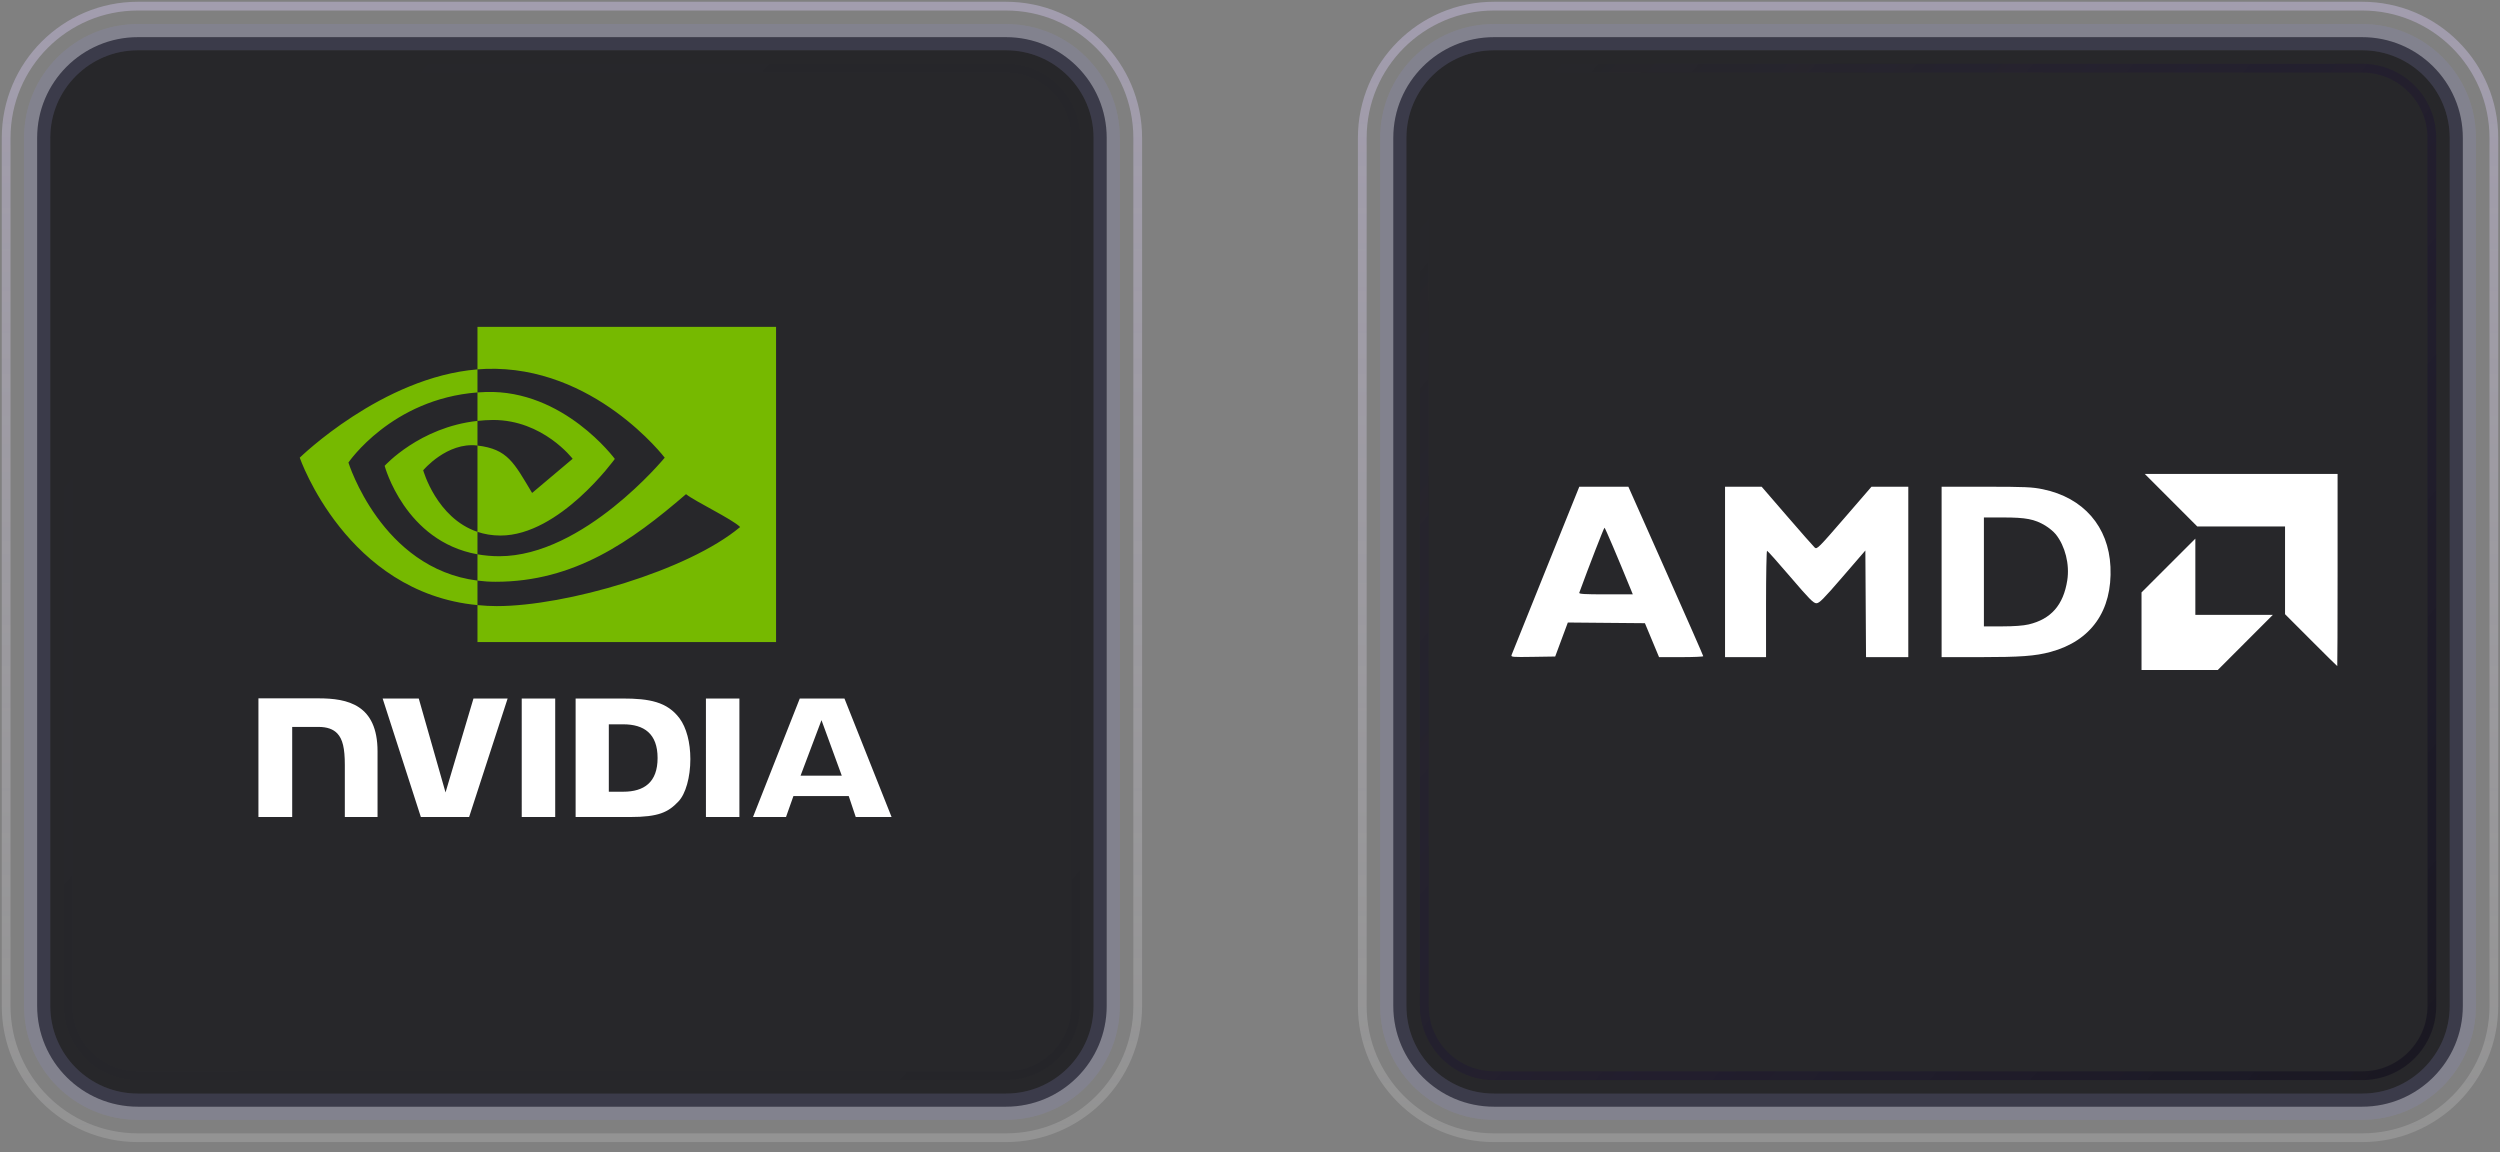 <svg width="230" height="106" viewBox="0 0 230 106" fill="none" xmlns="http://www.w3.org/2000/svg">
<rect x="0" y="0" width="230" height="106" fill="#808080" stroke="none"/>
<path d="M92.547 3.417H12.687C7.567 3.417 3.417 7.567 3.417 12.687V92.547C3.417 97.666 7.567 101.817 12.687 101.817H92.547C97.666 101.817 101.817 97.666 101.817 92.547V12.687C101.817 7.567 97.666 3.417 92.547 3.417Z" fill="#27272A"/>
<g opacity="0.2">
<path d="M92.547 3.417H12.687C7.567 3.417 3.417 7.567 3.417 12.687V92.547C3.417 97.666 7.567 101.817 12.687 101.817H92.547C97.666 101.817 101.817 97.666 101.817 92.547V12.687C101.817 7.567 97.666 3.417 92.547 3.417Z" stroke="#B0AEF9" stroke-width="2.417"/>
<path d="M92.547 3.417H12.687C7.567 3.417 3.417 7.567 3.417 12.687V92.547C3.417 97.666 7.567 101.817 12.687 101.817H92.547C97.666 101.817 101.817 97.666 101.817 92.547V12.687C101.817 7.567 97.666 3.417 92.547 3.417Z" stroke="black" stroke-opacity="0.2" stroke-width="2.417"/>
</g>
<path opacity="0.4" d="M92.549 6.271H12.688C9.144 6.271 6.271 9.144 6.271 12.688V92.549C6.271 96.093 9.144 98.966 12.688 98.966H92.549C96.093 98.966 98.966 96.093 98.966 92.549V12.688C98.966 9.144 96.093 6.271 92.549 6.271Z" stroke="url(#paint0_linear_7_627)" stroke-opacity="0.1" stroke-width="0.806"/>
<path d="M92.549 0.565H12.687C5.992 0.565 0.565 5.992 0.565 12.687V92.549C0.565 99.243 5.992 104.67 12.687 104.67H92.549C99.243 104.67 104.67 99.243 104.67 92.549V12.687C104.67 5.992 99.243 0.565 92.549 0.565Z" stroke="url(#paint1_linear_7_627)" stroke-width="0.806"/>
<path fill-rule="evenodd" clip-rule="evenodd" d="M47.999 64.263L48 75.166H51.079V64.263L47.999 64.263ZM23.776 64.248V75.166H26.882V66.875L29.289 66.876C30.086 66.876 30.654 67.075 31.038 67.484C31.525 68.004 31.724 68.84 31.724 70.371V75.166H34.734V69.134C34.734 64.828 31.989 64.248 29.305 64.248L23.776 64.248ZM52.957 64.263V75.166H57.951C60.612 75.166 61.48 74.723 62.42 73.731C63.084 73.034 63.513 71.505 63.513 69.834C63.513 68.302 63.15 66.934 62.516 66.083C61.375 64.56 59.732 64.263 57.278 64.263H52.957ZM56.011 66.637H57.335C59.256 66.637 60.498 67.499 60.498 69.737C60.498 71.976 59.256 72.838 57.335 72.838H56.011V66.637ZM43.559 64.263L40.989 72.904L38.526 64.263L35.203 64.263L38.719 75.166H43.158L46.702 64.263H43.559H43.559ZM64.946 75.166H68.025V64.264L64.945 64.263L64.946 75.166ZM73.578 64.266L69.278 75.162H72.314L72.995 73.236H78.083L78.727 75.162H82.024L77.691 64.266L73.578 64.266ZM75.577 66.254L77.442 71.359H73.653L75.577 66.254Z" fill="white"/>
<path fill-rule="evenodd" clip-rule="evenodd" d="M43.928 38.723V36.104C44.185 36.085 44.443 36.072 44.7 36.064C51.864 35.839 56.564 42.22 56.564 42.22C56.564 42.22 51.488 49.27 46.045 49.27C45.261 49.27 44.56 49.144 43.928 48.931V40.989C46.717 41.325 47.277 42.557 48.954 45.352L52.683 42.208C52.683 42.208 49.962 38.638 45.373 38.638C44.873 38.638 44.396 38.673 43.928 38.723ZM43.928 30.07V33.983C44.184 33.962 44.442 33.946 44.7 33.937C54.663 33.601 61.154 42.107 61.154 42.107C61.154 42.107 53.698 51.173 45.931 51.173C45.22 51.173 44.554 51.107 43.928 50.996V53.415C44.463 53.483 45.018 53.523 45.597 53.523C52.824 53.523 58.051 49.832 63.113 45.463C63.951 46.135 67.387 47.77 68.093 48.486C63.281 52.515 52.066 55.762 45.708 55.762C45.113 55.76 44.519 55.729 43.928 55.669V59.068H71.398V30.07H43.928L43.928 30.07ZM43.928 48.931V50.996C37.242 49.804 35.387 42.856 35.387 42.856C35.387 42.856 38.597 39.299 43.928 38.723V40.989C43.924 40.989 43.921 40.987 43.917 40.987C41.12 40.651 38.934 43.265 38.934 43.265C38.934 43.265 40.159 47.665 43.928 48.931ZM32.055 42.554C32.055 42.554 36.016 36.708 43.928 36.104V33.983C35.165 34.686 27.577 42.107 27.577 42.107C27.577 42.107 31.874 54.532 43.928 55.669L43.928 53.415C35.083 52.302 32.055 42.554 32.055 42.554Z" fill="#76B900"/>
<path d="M217.312 3.417H137.451C132.332 3.417 128.182 7.567 128.182 12.687V92.547C128.182 97.666 132.332 101.817 137.451 101.817H217.312C222.431 101.817 226.581 97.666 226.581 92.547V12.687C226.581 7.567 222.431 3.417 217.312 3.417Z" fill="#27272A"/>
<g opacity="0.2">
<path d="M217.312 3.417H137.451C132.332 3.417 128.182 7.567 128.182 12.687V92.547C128.182 97.666 132.332 101.817 137.451 101.817H217.312C222.431 101.817 226.581 97.666 226.581 92.547V12.687C226.581 7.567 222.431 3.417 217.312 3.417Z" stroke="#B0AEF9" stroke-width="2.417"/>
<path d="M217.312 3.417H137.451C132.332 3.417 128.182 7.567 128.182 12.687V92.547C128.182 97.666 132.332 101.817 137.451 101.817H217.312C222.431 101.817 226.581 97.666 226.581 92.547V12.687C226.581 7.567 222.431 3.417 217.312 3.417Z" stroke="black" stroke-opacity="0.2" stroke-width="2.417"/>
</g>
<path opacity="0.4" d="M217.313 6.271H137.453C133.909 6.271 131.035 9.144 131.035 12.688V92.549C131.035 96.093 133.909 98.966 137.453 98.966H217.313C220.857 98.966 223.731 96.093 223.731 92.549V12.688C223.731 9.144 220.857 6.271 217.313 6.271Z" stroke="url(#paint2_linear_7_627)" stroke-width="0.806"/>
<path d="M217.313 0.565H137.451C130.757 0.565 125.33 5.992 125.33 12.687V92.549C125.33 99.243 130.757 104.67 137.451 104.67H217.313C224.008 104.67 229.435 99.243 229.435 92.549V12.687C229.435 5.992 224.008 0.565 217.313 0.565Z" stroke="url(#paint3_linear_7_627)" stroke-width="0.806"/>
<path d="M197.02 58.069V54.502L199.496 52.028L201.972 49.555V53.061V56.567H205.537H209.102L206.57 59.102L204.037 61.637H200.528H197.02V58.069ZM212.611 58.895L210.224 56.506V52.469V48.432H206.185H202.146L199.732 46.016L197.317 43.599H206.188H215.058V52.441C215.058 57.304 215.044 61.283 215.028 61.283C215.011 61.283 213.923 60.209 212.611 58.895ZM139.066 60.255C139.11 60.139 140.529 56.61 142.22 52.411L145.295 44.778H147.552H149.81L153.255 52.529C155.149 56.793 156.699 60.321 156.699 60.37C156.699 60.418 155.784 60.457 154.666 60.456L152.632 60.455L151.982 58.894L151.332 57.334L147.786 57.303L144.241 57.271L143.659 58.835L143.078 60.399L141.033 60.431C139.116 60.462 138.992 60.45 139.066 60.255ZM150.062 54.298C148.799 51.2 147.67 48.55 147.613 48.55C147.559 48.55 146.176 52.115 145.292 54.534C145.25 54.649 145.786 54.681 147.728 54.681H150.218L150.062 54.298ZM158.704 52.618V44.778H160.388H162.072L164.405 47.479C165.689 48.965 166.836 50.269 166.954 50.376C167.158 50.56 167.295 50.424 169.673 47.674L172.177 44.778H173.87H175.563V52.618V60.458H173.619H171.675L171.644 55.552L171.613 50.646L169.515 53.076C167.726 55.149 167.371 55.505 167.099 55.499C166.833 55.492 166.435 55.088 164.72 53.082C163.588 51.757 162.619 50.672 162.569 50.672C162.518 50.672 162.476 52.874 162.476 55.565V60.458H160.59H158.704V52.618ZM178.628 52.618V44.778L182.725 44.779C186.322 44.781 186.959 44.809 187.942 45.011C191.67 45.776 193.996 48.446 194.163 52.152C194.344 56.187 192.385 58.967 188.649 59.977C187.249 60.356 185.891 60.456 182.136 60.457L178.628 60.458V52.618ZM186.635 57.447C188.697 56.961 189.837 55.656 190.19 53.382C190.417 51.923 189.996 50.241 189.134 49.159C188.945 48.922 188.507 48.557 188.16 48.349C187.18 47.762 186.381 47.607 184.321 47.607H182.519V52.618V57.629L184.199 57.627C185.28 57.626 186.148 57.562 186.635 57.447Z" fill="white"/>
<defs>
<linearGradient id="paint0_linear_7_627" x1="4.131" y1="20.761" x2="94.434" y2="98.313" gradientUnits="userSpaceOnUse">
<stop stop-color="#1D0062" stop-opacity="0"/>
<stop offset="1" stop-color="#070317"/>
</linearGradient>
<linearGradient id="paint1_linear_7_627" x1="52.618" y1="1.279" x2="52.618" y2="103.957" gradientUnits="userSpaceOnUse">
<stop stop-color="#DECFFF" stop-opacity="0.36"/>
<stop offset="1" stop-color="white" stop-opacity="0.15"/>
</linearGradient>
<linearGradient id="paint2_linear_7_627" x1="128.895" y1="20.761" x2="219.199" y2="98.313" gradientUnits="userSpaceOnUse">
<stop stop-color="#1D0062" stop-opacity="0"/>
<stop offset="1" stop-color="#070317"/>
</linearGradient>
<linearGradient id="paint3_linear_7_627" x1="177.382" y1="1.279" x2="177.382" y2="103.957" gradientUnits="userSpaceOnUse">
<stop stop-color="#DECFFF" stop-opacity="0.36"/>
<stop offset="1" stop-color="white" stop-opacity="0.15"/>
</linearGradient>
</defs>
</svg>
